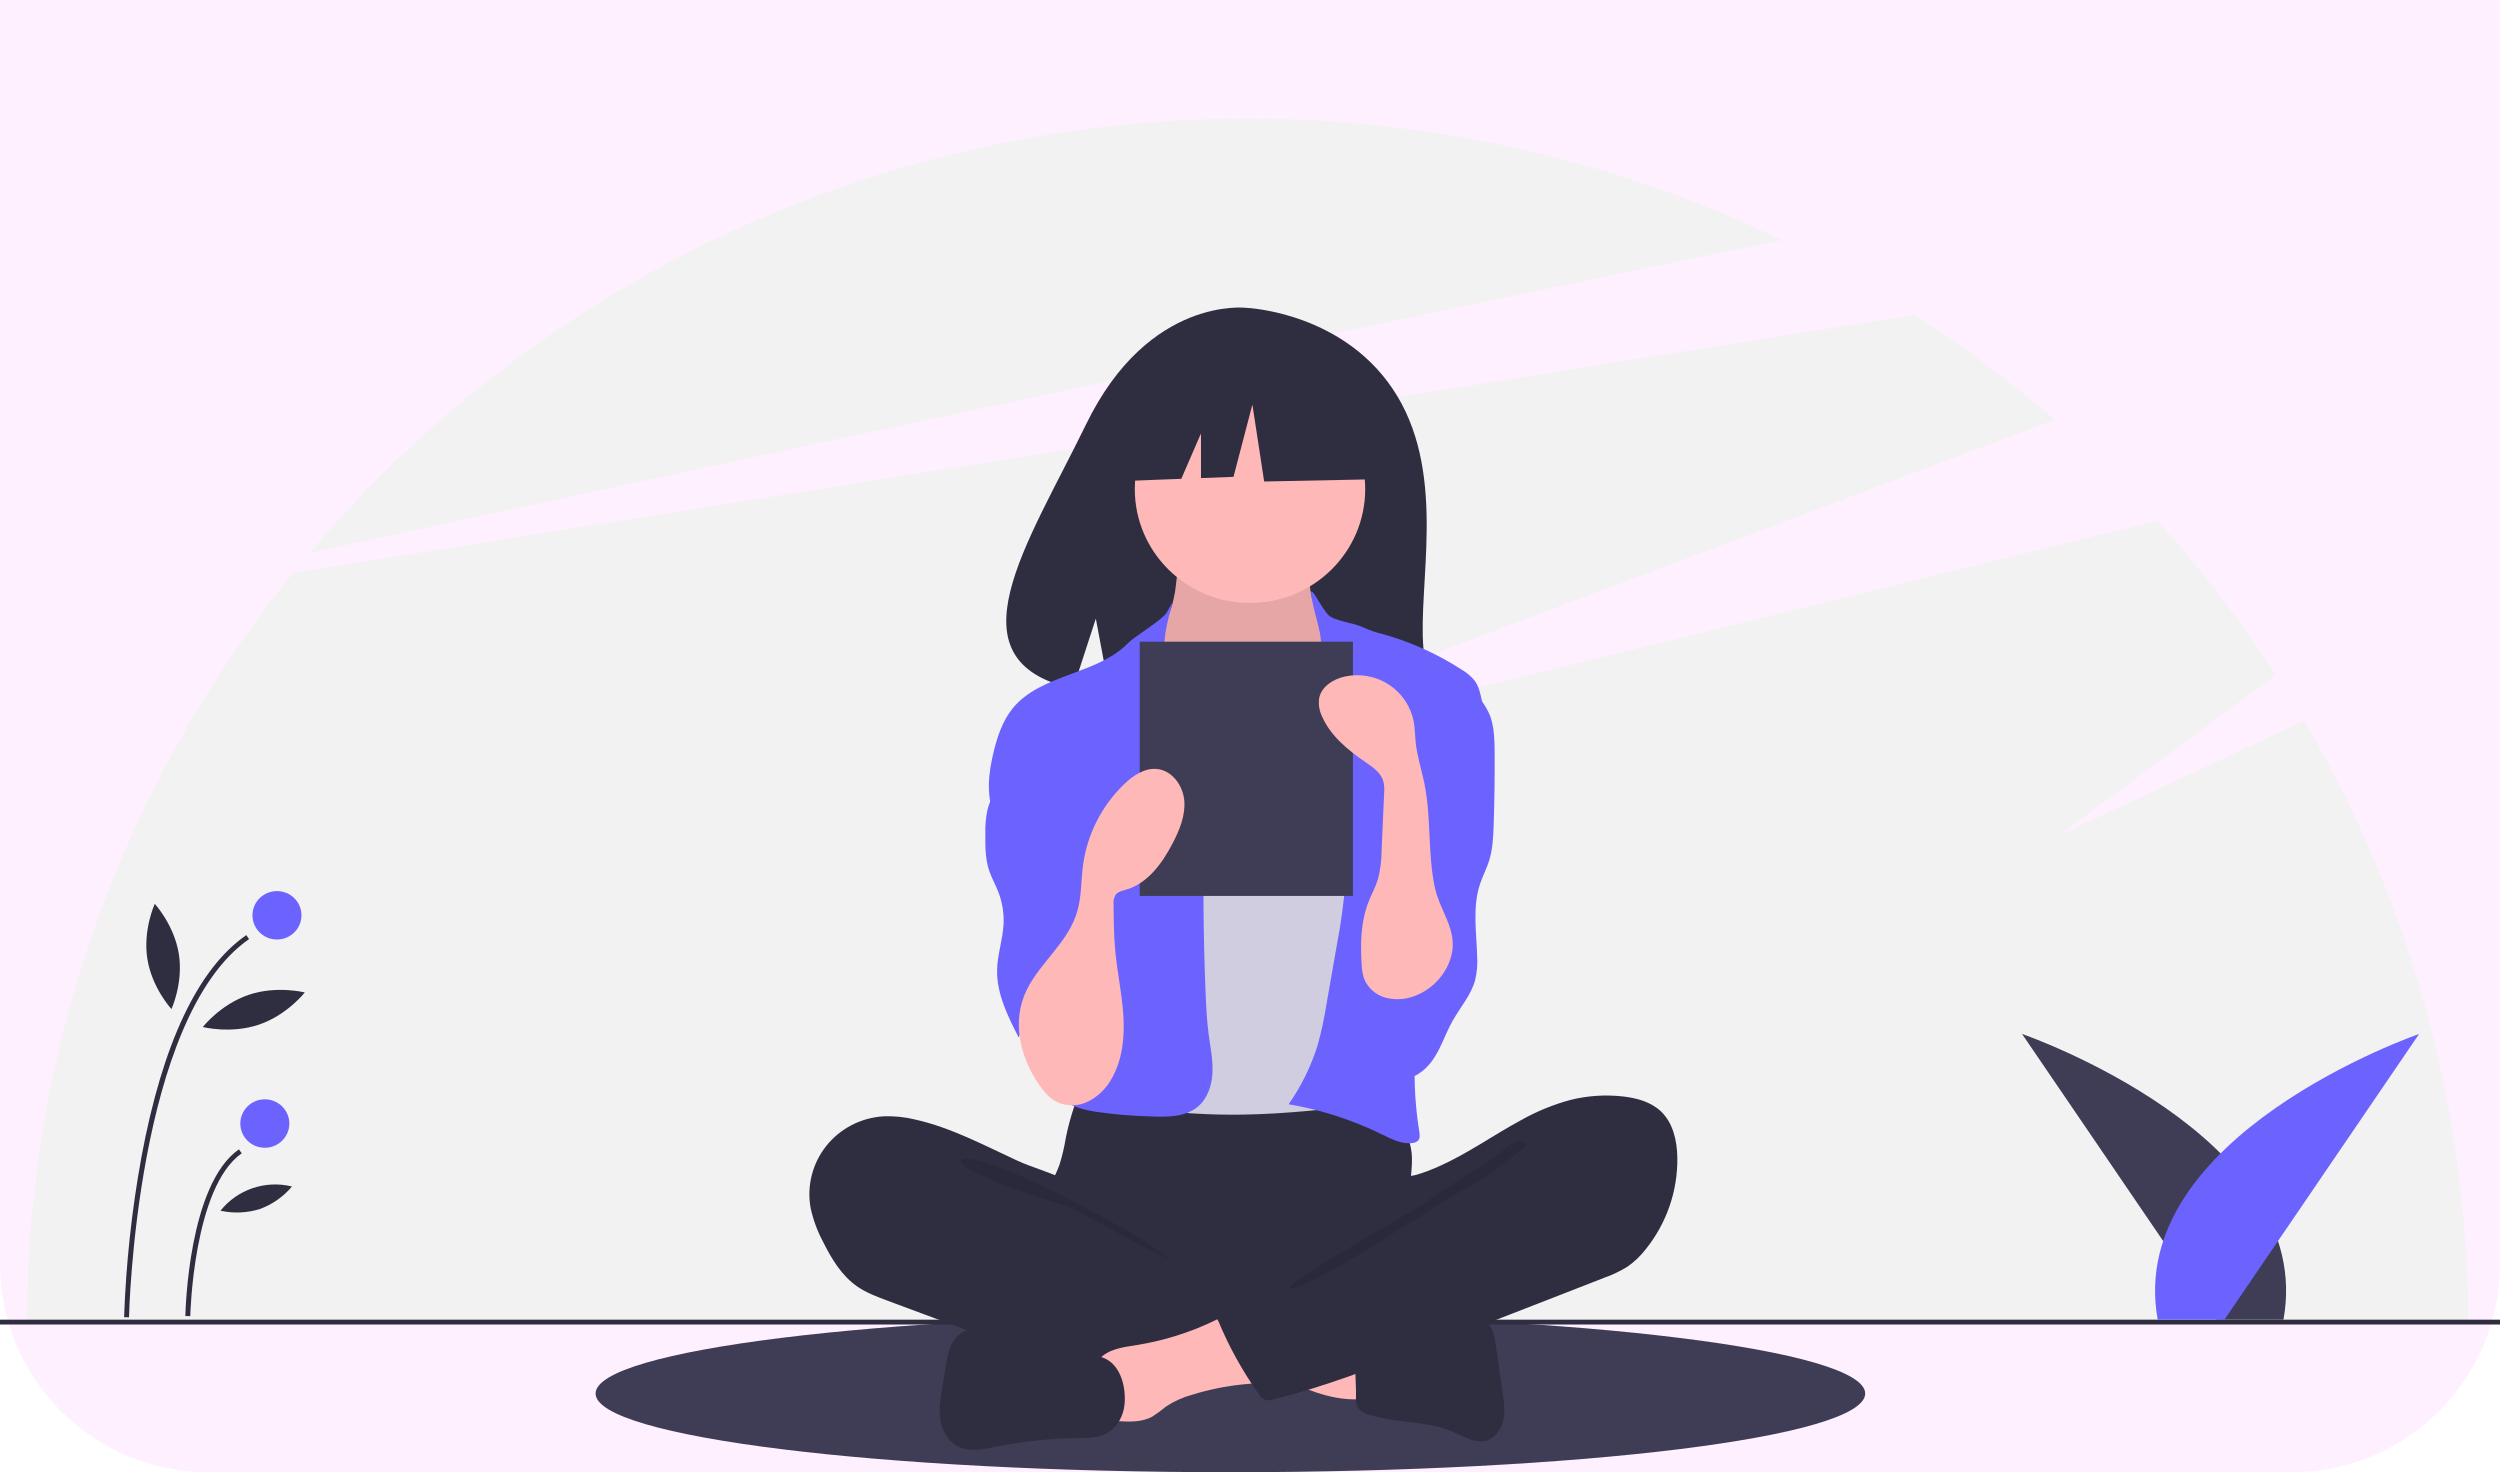 <svg width="360" height="212" viewBox="0 0 360 212" fill="none" xmlns="http://www.w3.org/2000/svg">
<path d="M0 -44H360V182C360 198.569 346.569 212 330 212H30C13.431 212 0 198.569 0 182V-44Z" fill="#FFF0FF"/>
<path d="M177.176 212C227.662 212 268.588 206.926 268.588 200.668C268.588 194.409 227.662 189.336 177.176 189.336C126.691 189.336 85.765 194.409 85.765 200.668C85.765 206.926 126.691 212 177.176 212Z" fill="#3F3D56"/>
<path d="M331.809 103.774L296.471 120.297L327.747 97.193C322.663 89.354 316.953 81.931 310.67 74.993L157.412 112.626L295.847 60.455C289.521 54.941 282.803 49.882 275.744 45.318L42.215 82.479C17.42 113.111 3.904 151.16 3.885 190.382H355.41C355.395 159.964 347.254 130.088 331.809 103.774Z" fill="#F2F2F2"/>
<path d="M256.632 34.59C232.655 23.037 206.323 17.05 179.647 17.087C125.354 17.087 76.814 41.409 44.573 79.623C99.782 67.672 195.906 46.984 256.632 34.59Z" fill="#F2F2F2"/>
<path d="M360 190.033H0V190.73H360V190.033Z" fill="#2F2E41"/>
<path d="M319.214 190.033L291.176 148.889C291.176 148.889 333.638 163.533 328.819 190.033H319.214Z" fill="#3F3D56"/>
<path d="M320.315 190.033L348.353 148.889C348.353 148.889 305.892 163.533 310.71 190.033H320.315Z" fill="#6C63FF"/>
<path d="M201.236 57.085C193.936 44.898 179.493 44.331 179.493 44.331C179.493 44.331 165.418 42.553 156.39 61.113C147.975 78.412 136.36 95.116 154.52 99.165L157.8 89.079L159.832 99.916C162.417 100.1 165.011 100.144 167.602 100.048C187.049 99.427 205.57 100.229 204.974 93.335C204.181 84.17 208.261 68.811 201.236 57.085Z" fill="#2F2E41"/>
<path d="M153.483 163.809C153.269 165.149 152.958 166.473 152.552 167.769C152.095 169.038 151.39 170.212 150.972 171.494C149.641 175.581 151.486 180.138 154.434 183.293C156.991 186.018 160.291 187.953 163.936 188.867C166.596 189.528 169.361 189.623 172.101 189.714C179.691 189.969 187.475 190.196 194.666 187.787C196.938 187.007 199.133 186.022 201.222 184.844C201.882 184.534 202.463 184.082 202.923 183.521C203.472 182.75 203.542 181.749 203.537 180.807C203.521 177.628 202.869 174.466 203.023 171.291C203.109 169.533 203.442 167.775 203.278 166.022C203.051 164.031 202.207 162.158 200.861 160.66C199.515 159.161 197.733 158.11 195.759 157.65C193.719 157.217 191.603 157.453 189.527 157.65C184.135 158.162 178.721 158.401 173.306 158.367C167.772 158.332 162.273 157.497 156.767 157.41C155.138 157.384 155.171 157.88 154.653 159.437C154.175 160.87 153.785 162.33 153.483 163.809Z" fill="#2F2E41"/>
<path d="M169.187 85.326C168.921 86.701 168.634 88.127 167.797 89.258C166.834 90.558 165.265 91.302 164.229 92.546C162.67 94.42 162.581 97.056 162.574 99.481C162.568 101.716 162.614 104.099 163.875 105.953C164.694 107.157 165.939 108.001 167.156 108.811C171.886 111.96 176.997 115.165 182.699 115.269C185.062 115.312 187.595 114.709 189.149 112.951C189.821 112.125 190.348 111.195 190.711 110.198C192.169 106.647 193.053 102.892 193.33 99.07C193.46 97.272 193.448 95.421 192.832 93.725C192.139 91.816 190.738 90.246 189.813 88.437C188.718 86.286 188.318 83.855 188.666 81.472C188.712 81.305 188.698 81.126 188.626 80.968C188.55 80.883 188.455 80.816 188.348 80.774C188.242 80.731 188.127 80.713 188.012 80.722L176.706 79.918C175.653 79.866 174.604 79.748 173.566 79.563C172.957 79.441 171.347 78.585 170.766 78.813C169.69 79.234 169.408 84.185 169.187 85.326Z" fill="#FFB8B8"/>
<path opacity="0.1" d="M169.187 85.326C168.921 86.701 168.634 88.127 167.797 89.258C166.834 90.558 165.265 91.302 164.229 92.546C162.67 94.42 162.581 97.056 162.574 99.481C162.568 101.716 162.614 104.099 163.875 105.953C164.694 107.157 165.939 108.001 167.156 108.811C171.886 111.96 176.997 115.165 182.699 115.269C185.062 115.312 187.595 114.709 189.149 112.951C189.821 112.125 190.348 111.195 190.711 110.198C192.169 106.647 193.053 102.892 193.33 99.07C193.46 97.272 193.448 95.421 192.832 93.725C192.139 91.816 190.738 90.246 189.813 88.437C188.718 86.286 188.318 83.855 188.666 81.472C188.712 81.305 188.698 81.126 188.626 80.968C188.55 80.883 188.455 80.816 188.348 80.774C188.242 80.731 188.127 80.713 188.012 80.722L176.706 79.918C175.653 79.866 174.604 79.748 173.566 79.563C172.957 79.441 171.347 78.585 170.766 78.813C169.69 79.234 169.408 84.185 169.187 85.326Z" fill="black"/>
<path d="M180 86.824C189.161 86.824 196.588 79.487 196.588 70.436C196.588 61.385 189.161 54.048 180 54.048C170.839 54.048 163.412 61.385 163.412 70.436C163.412 79.487 170.839 86.824 180 86.824Z" fill="#FFB8B8"/>
<path d="M171.514 107.141C172.378 108.034 173.294 108.918 174.427 109.441C175.581 109.912 176.819 110.145 178.067 110.126C181.058 110.209 184.299 109.667 186.379 107.544C189.061 104.806 188.972 100.39 191.074 97.196C191.243 96.907 191.474 96.657 191.751 96.465C192.104 96.275 192.502 96.185 192.903 96.203C195.558 96.178 197.87 97.879 199.957 99.5C200.892 100.226 201.85 100.979 202.439 101.999C202.852 102.794 203.135 103.649 203.277 104.532C204.312 109.526 204.648 114.632 204.98 119.72C205.164 122.53 205.348 125.342 205.335 128.158C205.29 137.435 203.107 146.556 200.937 155.582C200.657 156.745 200.274 158.045 199.204 158.602C198.727 158.814 198.214 158.938 197.692 158.967C191.475 159.688 185.246 160.41 178.987 160.505C176.545 160.542 174.104 160.484 171.663 160.33C171.243 160.325 170.827 160.253 170.43 160.118C169.891 159.862 169.427 159.473 169.085 158.989C165.699 154.775 165.5 148.948 165.521 143.568C165.574 130.414 166.05 117.271 166.948 104.138C167.022 103.054 167.039 101.737 166.248 100.884C167.672 103.136 169.652 105.218 171.514 107.141Z" fill="#D0CDE1"/>
<path d="M168 88.218C167.44 89.22 163.309 91.708 162.512 92.539C158.056 97.178 149.924 97.004 145.85 101.974C144.416 103.722 143.671 105.919 143.123 108.103C142.349 111.192 141.935 114.561 143.233 117.473C144.482 120.276 147.111 122.213 148.896 124.717C150.856 127.465 151.737 130.803 152.581 134.06C153.205 136.465 153.833 138.929 153.591 141.4C153.314 144.21 151.938 146.782 151.126 149.488C150.313 152.194 150.173 155.417 152.052 157.544C153.432 159.106 155.597 159.725 157.666 160.074C160.316 160.467 162.988 160.697 165.668 160.762C168.033 160.865 170.64 160.885 172.459 159.387C173.893 158.205 174.517 156.287 174.598 154.443C174.678 152.599 174.29 150.772 174.047 148.942C173.795 147.045 173.698 145.131 173.617 143.22C173.253 134.643 173.203 126.06 173.468 117.472C173.523 115.685 173.59 113.876 173.204 112.129C172.697 109.832 171.44 107.779 170.391 105.668C168.31 101.478 167.325 97.408 167.647 92.751C167.965 88.155 169.994 84.653 168 88.218Z" fill="#6C63FF"/>
<path d="M191.294 88.567C192.147 89.433 195.047 89.719 196.133 90.277C197.154 90.743 198.219 91.108 199.314 91.365C203.273 92.494 207.04 94.201 210.488 96.432C211.204 96.846 211.837 97.386 212.356 98.026C212.964 98.861 213.184 99.902 213.39 100.91C213.921 103.511 214.456 106.144 214.336 108.795C214.209 111.609 213.351 114.334 212.5 117.023L209.32 127.068C206.946 134.566 204.557 142.138 203.889 149.966C203.519 154.305 203.683 158.672 204.378 162.972C204.448 163.404 204.506 163.9 204.218 164.232C204.008 164.436 203.732 164.562 203.439 164.586C201.904 164.823 200.418 164.05 199.027 163.365C194.777 161.275 190.24 159.809 185.561 159.012C187.389 156.402 188.8 153.529 189.744 150.494C190.279 148.567 190.701 146.611 191.007 144.636L192.487 136.182C193.089 133.092 193.512 129.971 193.756 126.833C193.868 125.656 193.798 124.469 193.55 123.312C193.209 122.211 192.756 121.147 192.199 120.136C189.76 115.125 188.616 109.407 189.576 103.929C189.996 101.531 190.811 99.131 190.471 96.721C190.144 94.404 190.484 92.603 189.882 90.31C187.412 80.896 189.689 86.937 191.294 88.567Z" fill="#6C63FF"/>
<path d="M145.807 109.896C144.696 112.175 142.837 114.116 142.205 116.568C141.959 117.713 141.853 118.884 141.891 120.054C141.876 121.819 141.866 123.619 142.414 125.298C142.767 126.379 143.342 127.376 143.756 128.435C144.332 129.916 144.589 131.499 144.51 133.084C144.398 135.279 143.643 137.41 143.584 139.607C143.492 143.062 145.109 146.31 146.688 149.395C147.085 148.423 147.692 147.548 148.468 146.833C149.243 146.117 150.167 145.577 151.175 145.251C152.184 144.925 153.252 144.82 154.305 144.944C155.359 145.069 156.372 145.419 157.274 145.971C157.691 145.591 157.735 144.967 157.752 144.407C157.868 140.399 157.981 136.39 158.089 132.381C158.26 126.181 158.423 119.899 156.979 113.863C156.327 111.138 155.313 108.423 153.454 106.309C152.475 105.196 149.152 102.264 147.545 103.511C146.822 104.072 146.991 105.598 146.876 106.371C146.703 107.593 146.343 108.782 145.807 109.896Z" fill="#6C63FF"/>
<path d="M214.661 103.329C215.187 104.946 215.218 106.674 215.229 108.373C215.25 111.838 215.204 115.303 215.089 118.768C215.031 120.541 214.95 122.339 214.406 124.03C214.047 125.145 213.493 126.191 213.122 127.303C212.011 130.633 212.618 134.246 212.713 137.752C212.781 138.887 212.683 140.025 212.422 141.132C211.836 143.306 210.26 145.062 209.16 147.031C208.116 148.902 207.486 150.998 206.238 152.743C204.991 154.488 202.831 155.87 200.738 155.335C199.152 154.929 198.025 153.542 197.246 152.118C195.545 148.988 194.963 145.383 195.594 141.885C196.377 137.63 198.907 133.855 199.819 129.625C201.072 123.817 199.168 117.823 199.225 111.884C199.199 110.953 199.327 110.025 199.603 109.134C200.082 107.778 201.11 106.695 202.059 105.607C203.246 104.247 204.348 102.818 205.36 101.327C206.04 100.325 206.963 97.749 208.169 97.535C210.859 97.057 213.993 101.275 214.661 103.329Z" fill="#6C63FF"/>
<path d="M131.845 161.226C130.357 160.856 128.824 160.695 127.29 160.747C125.679 160.835 124.105 161.261 122.674 161.996C121.242 162.732 119.985 163.76 118.987 165.012C117.989 166.264 117.272 167.712 116.884 169.26C116.496 170.807 116.446 172.418 116.737 173.986C117.108 175.685 117.715 177.324 118.541 178.858C119.749 181.28 121.198 183.696 123.434 185.248C124.742 186.156 126.256 186.722 127.752 187.279L139.529 191.662C141.262 192.306 142.995 192.951 144.744 193.549C153.535 196.551 162.699 198.351 171.983 198.899C174.811 199.065 177.682 199.112 180.441 198.476C181.095 198.325 181.794 198.1 182.173 197.551C182.397 197.165 182.53 196.733 182.56 196.288L183.284 191.276C183.387 190.571 183.485 189.828 183.223 189.163C182.891 188.321 182.059 187.791 181.265 187.341C173.523 182.948 164.482 180.524 157.965 174.494C156.431 173.075 155.147 170.824 153.283 169.86C151.169 168.767 148.68 168.143 146.495 167.135C141.718 164.932 137.022 162.401 131.845 161.226Z" fill="#2F2E41"/>
<path opacity="0.1" d="M143.603 167.983C147.765 169.271 165.341 178.199 168.353 181.316C167.949 181.46 154.249 173.875 153.838 173.753C150.101 172.645 146.344 171.53 142.795 169.908C142.081 169.582 138.157 168.049 138.335 167.159C138.535 166.155 142.864 167.754 143.603 167.983Z" fill="black"/>
<path d="M195.535 201.498C195.772 201.516 196.006 201.447 196.195 201.307C196.278 201.201 196.339 201.081 196.375 200.952C196.41 200.823 196.419 200.689 196.402 200.556C196.395 198.28 196.389 196.004 196.382 193.728C194.395 192.793 192.171 192.493 189.989 192.204L179.807 190.86C180.041 190.891 178.215 195.192 178.495 195.767C178.989 196.779 182.76 197.676 183.824 198.154C187.524 199.815 191.368 201.642 195.535 201.498Z" fill="#FFB8B8"/>
<path d="M163.59 193.704C161.668 194.007 159.522 194.274 158.277 195.753C156.698 197.628 157.37 200.423 158.123 202.745C158.235 203.215 158.46 203.651 158.778 204.017C159.292 204.518 160.08 204.592 160.8 204.637C162.554 204.746 164.419 204.832 165.951 203.983C166.645 203.53 167.313 203.039 167.952 202.513C169.082 201.771 170.324 201.21 171.631 200.852C174.035 200.105 176.509 199.601 179.016 199.348C180.003 199.304 180.981 199.134 181.925 198.842C182.849 198.498 183.705 197.816 183.973 196.877C184.328 195.636 183.598 194.371 182.898 193.282C182.026 191.927 181.102 190.499 179.801 189.501C177.904 188.045 176.966 189.163 175.055 190.095C171.438 191.858 167.573 193.075 163.59 193.704Z" fill="#FFB8B8"/>
<path d="M158.566 195.415L146.359 191.851C144.875 191.417 143.365 190.98 141.817 190.981C140.269 190.982 138.649 191.484 137.645 192.648C136.699 193.745 136.428 195.245 136.192 196.668L135.687 199.712C135.43 201.259 135.173 202.835 135.404 204.386C135.635 205.937 136.436 207.486 137.829 208.237C139.518 209.147 141.589 208.703 143.474 208.322C147.282 207.553 151.155 207.143 155.042 207.096C156.503 207.079 158.035 207.097 159.326 206.421C160.861 205.618 161.779 203.919 161.937 202.21C162.177 199.61 161.3 196.213 158.566 195.415Z" fill="#2F2E41"/>
<path d="M200.334 192.309C201.916 192.035 203.313 191.147 204.829 190.622C206.963 189.884 209.276 189.884 211.537 189.892C212.368 189.895 213.252 189.914 213.943 190.368C214.939 191.023 215.194 192.334 215.363 193.504L216.385 200.565C216.577 201.893 216.768 203.257 216.469 204.565C216.169 205.874 215.266 207.135 213.952 207.472C212.356 207.882 210.791 206.875 209.284 206.213C205.517 204.559 201.138 204.982 197.21 203.746C196.481 203.517 195.701 203.166 195.403 202.469C195.269 202.077 195.221 201.661 195.263 201.249C195.33 198.98 194.846 195.881 195.537 193.712C196.159 191.761 198.567 192.309 200.334 192.309Z" fill="#2F2E41"/>
<path d="M226.166 158.384C228.605 157.779 231.133 157.609 233.633 157.88C235.629 158.097 237.686 158.646 239.144 160.011C240.918 161.672 241.488 164.242 241.535 166.656C241.613 171.465 239.999 176.152 236.967 179.915C236.227 180.867 235.347 181.704 234.356 182.399C233.287 183.06 232.147 183.602 230.958 184.017L204.584 194.294C197.645 196.998 190.682 199.709 183.445 201.492C183.247 201.586 183.032 201.64 182.813 201.651C182.593 201.662 182.374 201.63 182.167 201.556C181.96 201.482 181.771 201.368 181.61 201.22C181.448 201.073 181.319 200.895 181.228 200.698C178.917 197.437 176.978 193.933 175.447 190.251C175.375 190.164 175.325 190.06 175.301 189.949C175.278 189.839 175.282 189.724 175.313 189.615C175.344 189.506 175.401 189.406 175.479 189.324C175.557 189.241 175.654 189.179 175.762 189.141L194.417 178.552C195.753 177.793 197.105 177.024 198.214 175.967C199.02 175.195 199.681 174.288 200.164 173.286C200.55 172.488 200.586 170.605 201.08 170.016C201.564 169.438 203.218 169.392 203.982 169.165C205.06 168.839 206.115 168.445 207.141 167.985C211.314 166.141 215.03 163.461 219.031 161.302C221.274 160.034 223.672 159.054 226.166 158.384Z" fill="#2F2E41"/>
<path opacity="0.1" d="M215.59 166.292C212.385 168.67 208.235 170.856 205.059 173.296C203.975 174.129 185.903 184.167 185.647 185.5C188.611 185.994 207.488 172.947 210.189 171.645C212.89 170.343 215.284 168.507 217.657 166.685C218.261 166.22 220.824 164.824 219.088 164.305C218.11 164.013 216.312 165.816 215.59 166.292Z" fill="black"/>
<path d="M198.009 55.91L183.739 48.526L164.034 51.547L159.957 69.336L170.106 68.951L172.941 62.415V68.843L177.624 68.665L180.342 58.26L182.041 69.336L198.688 69L198.009 55.91Z" fill="#2F2E41"/>
<path d="M194.824 92.403H164.118V129.014H194.824V92.403Z" fill="#3F3D56"/>
<path d="M149.541 156.08C150.246 157.119 151.072 158.136 152.204 158.697C152.926 159.023 153.714 159.182 154.508 159.161C155.301 159.14 156.079 158.94 156.783 158.576C158.188 157.832 159.338 156.693 160.087 155.303C161.638 152.598 161.959 149.36 161.766 146.257C161.572 143.154 160.901 140.098 160.605 137.003C160.389 134.753 160.371 132.49 160.354 130.23C160.3 129.754 160.401 129.275 160.642 128.86C160.985 128.396 161.614 128.269 162.172 128.105C165.301 127.186 167.379 124.288 168.868 121.418C169.863 119.501 170.728 117.406 170.536 115.26C170.344 113.115 168.783 110.953 166.614 110.734C164.826 110.554 163.175 111.676 161.885 112.913C158.632 116.052 156.54 120.181 155.948 124.635C155.665 126.817 155.746 129.058 155.145 131.176C153.863 135.697 149.85 138.47 147.851 142.539C145.648 147.022 146.864 152.112 149.541 156.08Z" fill="#FFB8B8"/>
<path d="M208.585 138.804C208.129 139.853 207.465 140.8 206.632 141.591C205.798 142.382 204.813 143 203.734 143.409C202.393 143.941 200.914 144.03 199.517 143.664C198.825 143.474 198.186 143.129 197.65 142.656C197.114 142.182 196.696 141.593 196.428 140.934C196.214 140.27 196.097 139.58 196.08 138.884C195.879 135.834 195.957 132.692 197.078 129.844C197.511 128.745 198.094 127.703 198.435 126.574C198.77 125.27 198.942 123.93 198.946 122.584L199.314 114.263C199.375 113.659 199.333 113.05 199.189 112.459C198.822 111.255 197.683 110.473 196.638 109.755C194.114 108.021 191.62 105.998 190.397 103.212C189.977 102.373 189.827 101.427 189.966 100.501C190.311 98.849 191.998 97.779 193.667 97.419C194.758 97.183 195.887 97.168 196.984 97.375C198.082 97.581 199.125 98.005 200.053 98.621C200.98 99.237 201.771 100.032 202.379 100.958C202.987 101.884 203.399 102.922 203.591 104.009C203.756 104.948 203.753 105.907 203.85 106.855C204.055 108.867 204.701 110.806 205.106 112.787C206.102 117.669 205.585 122.715 206.57 127.595C207.394 131.676 210.499 134.339 208.585 138.804Z" fill="#FFB8B8"/>
<path d="M18.576 189.691L17.87 189.678C18.143 181.924 18.98 174.2 20.375 166.565C23.428 150.218 28.503 139.483 35.461 134.656L35.867 135.227C19.613 146.501 18.584 189.261 18.576 189.691Z" fill="#2F2E41"/>
<path d="M27.399 189.524L26.693 189.511C26.708 188.739 27.15 170.538 34.403 165.507L34.808 166.078C27.848 170.905 27.403 189.339 27.399 189.524Z" fill="#2F2E41"/>
<path d="M39.882 135.29C41.832 135.29 43.412 133.729 43.412 131.803C43.412 129.878 41.832 128.317 39.882 128.317C37.933 128.317 36.353 129.878 36.353 131.803C36.353 133.729 37.933 135.29 39.882 135.29Z" fill="#6C63FF"/>
<path d="M38.135 165.277C40.084 165.277 41.664 163.716 41.664 161.79C41.664 159.864 40.084 158.303 38.135 158.303C36.185 158.303 34.605 159.864 34.605 161.79C34.605 163.716 36.185 165.277 38.135 165.277Z" fill="#6C63FF"/>
<path d="M25.754 137.38C26.417 141.566 24.689 145.31 24.689 145.31C24.689 145.31 21.884 142.267 21.221 138.082C20.558 133.896 22.287 130.152 22.287 130.152C22.287 130.152 25.091 133.195 25.754 137.38Z" fill="#2F2E41"/>
<path d="M37.291 147.546C33.234 148.92 29.202 147.891 29.202 147.891C29.202 147.891 31.746 144.633 35.802 143.258C39.858 141.884 43.891 142.913 43.891 142.913C43.891 142.913 41.347 146.171 37.291 147.546Z" fill="#2F2E41"/>
<path d="M37.421 174.102C35.585 174.671 33.63 174.755 31.751 174.344C32.944 172.843 34.551 171.715 36.377 171.096C38.204 170.477 40.173 170.393 42.047 170.855C40.819 172.318 39.224 173.438 37.421 174.102Z" fill="#2F2E41"/>
</svg>
